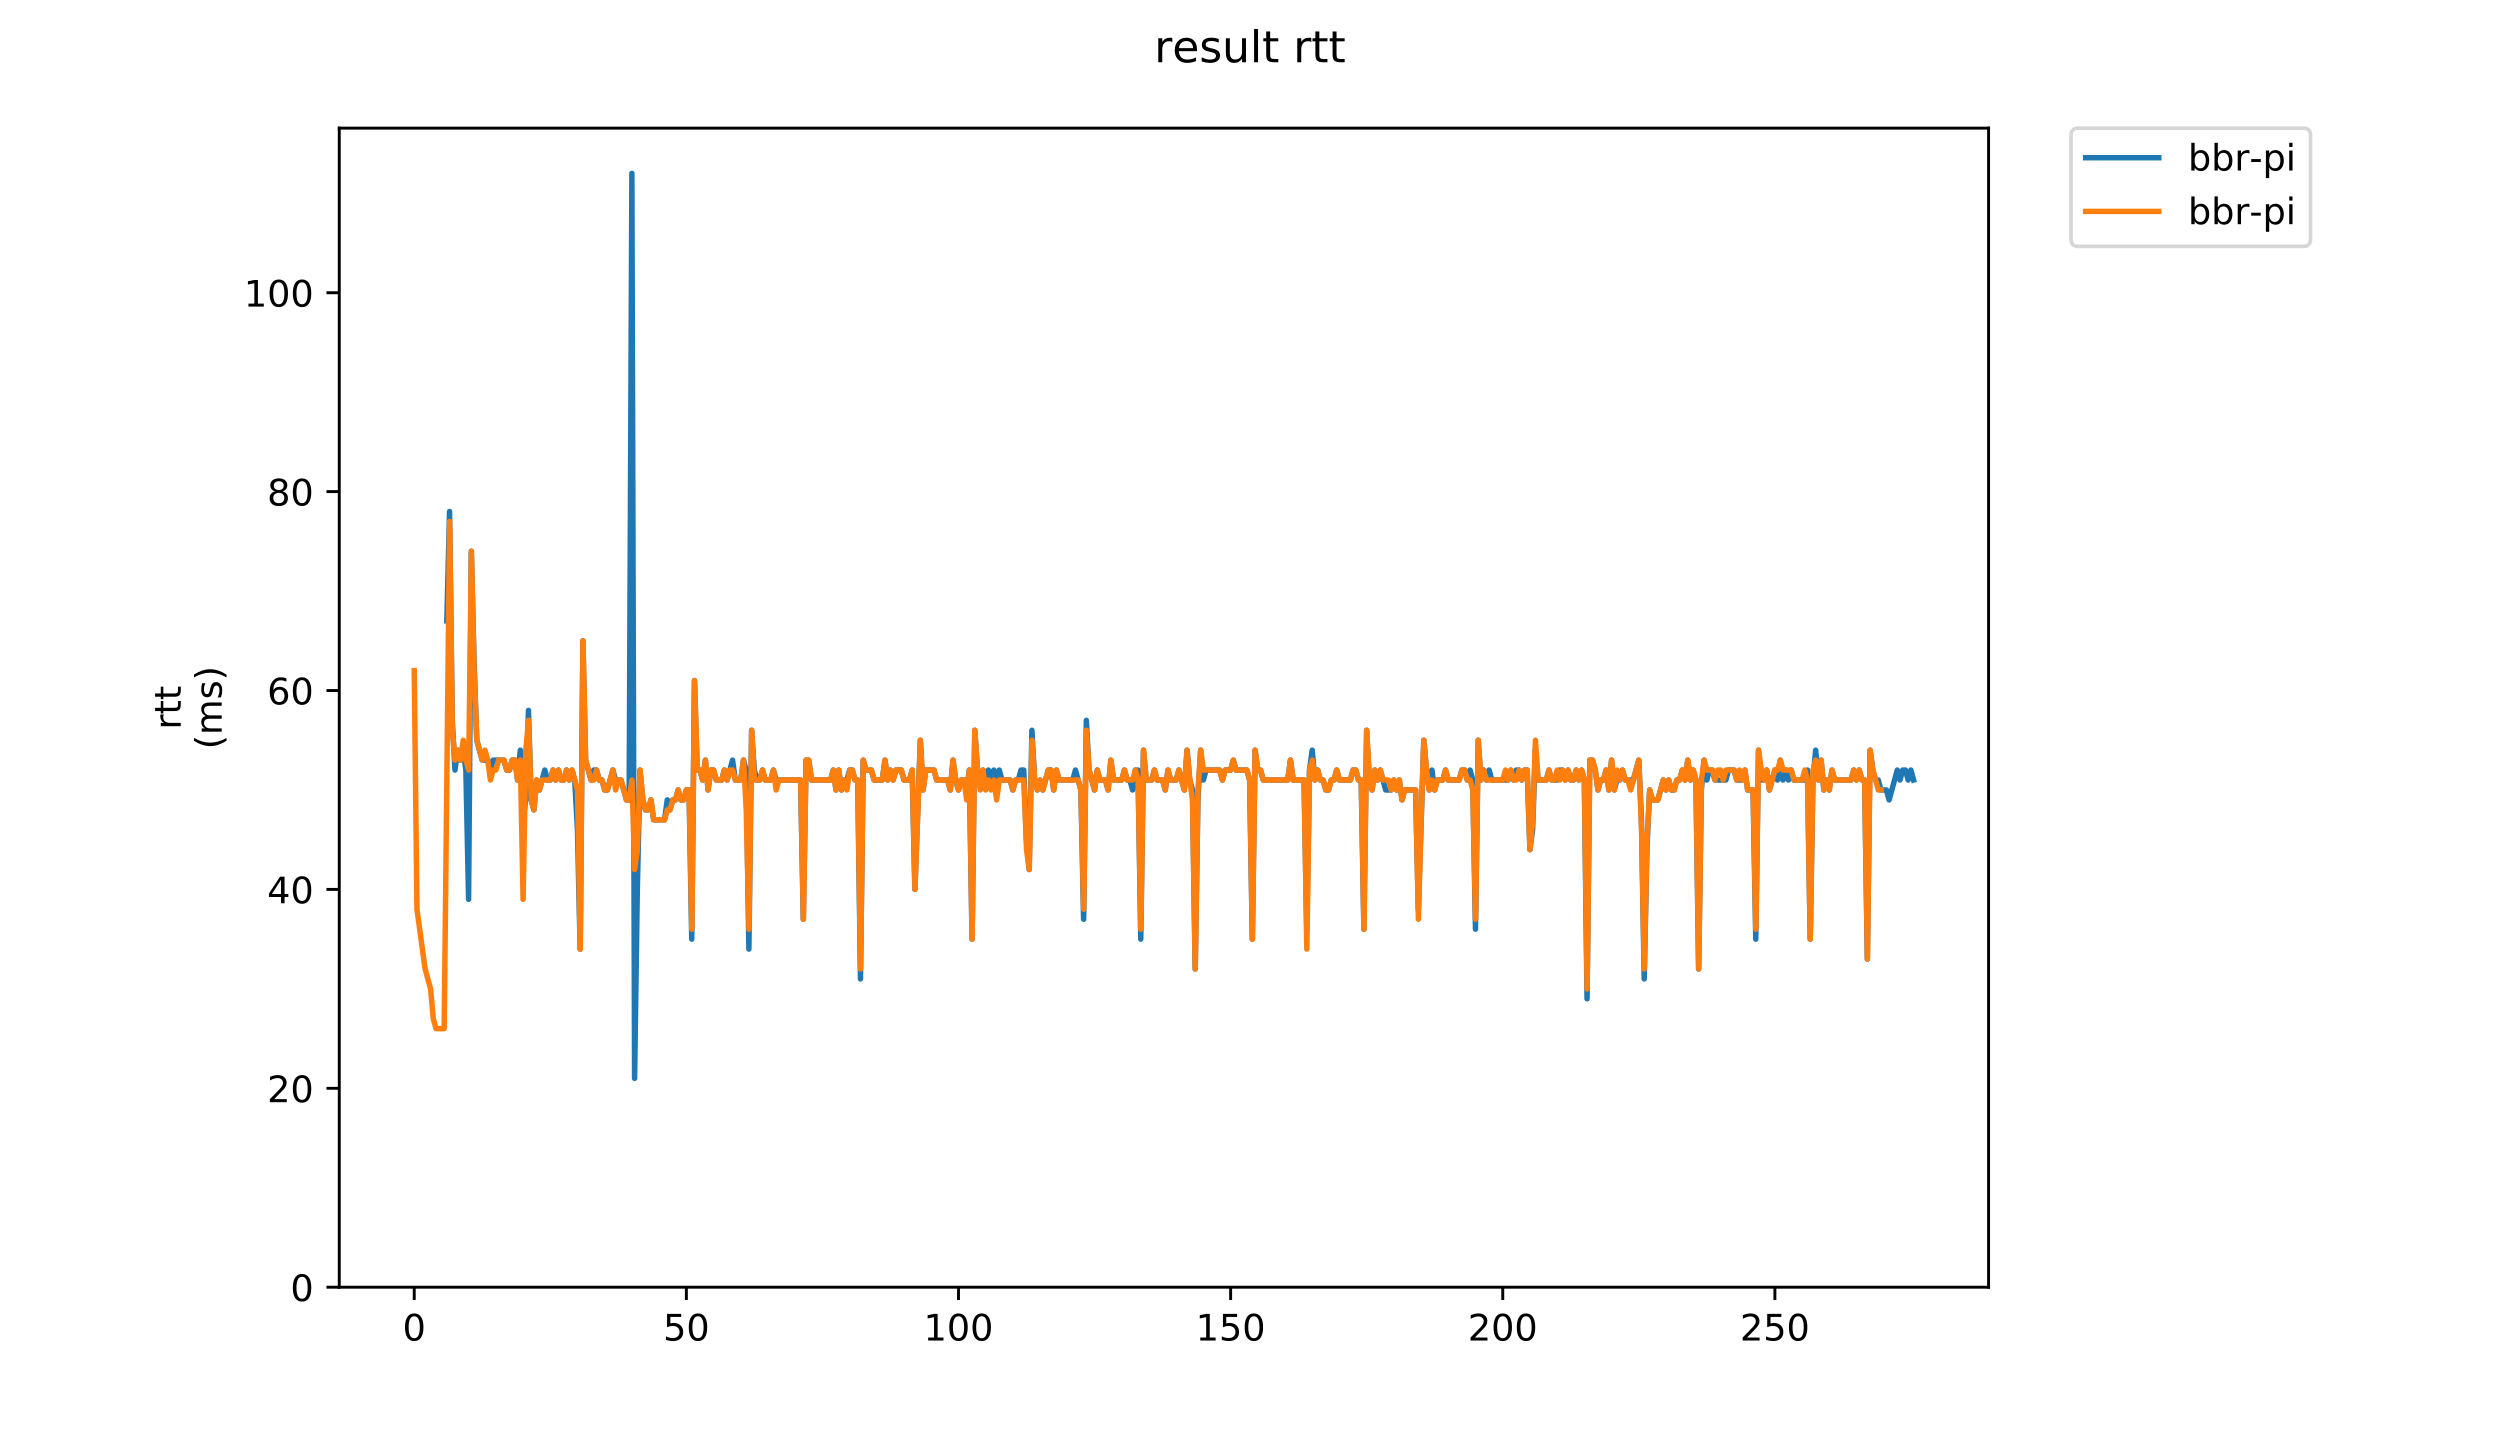 <?xml version="1.0" encoding="utf-8" standalone="no"?>
<!DOCTYPE svg PUBLIC "-//W3C//DTD SVG 1.1//EN"
  "http://www.w3.org/Graphics/SVG/1.1/DTD/svg11.dtd">
<!-- Created with matplotlib (https://matplotlib.org/) -->
<svg height="396pt" version="1.1" viewBox="0 0 684 396" width="684pt" xmlns="http://www.w3.org/2000/svg" xmlns:xlink="http://www.w3.org/1999/xlink">
 <defs>
  <style type="text/css">
*{stroke-linecap:butt;stroke-linejoin:round;}
  </style>
 </defs>
 <g id="figure_1">
  <g id="patch_1">
   <path d="M 0 396 
L 684 396 
L 684 0 
L 0 0 
z
" style="fill:#ffffff;"/>
  </g>
  <g id="axes_1">
   <g id="patch_2">
    <path d="M 92.824 352.174 
L 544.074 352.174 
L 544.074 35.062 
L 92.824 35.062 
z
" style="fill:#ffffff;"/>
   </g>
   <g id="matplotlib.axis_1">
    <g id="xtick_1">
     <g id="line2d_1">
      <defs>
       <path d="M 0 0 
L 0 3.5 
" id="mf0d1d98ed7" style="stroke:#000000;stroke-width:0.8;"/>
      </defs>
      <g>
       <use style="stroke:#000000;stroke-width:0.8;" x="113.335" xlink:href="#mf0d1d98ed7" y="352.174"/>
      </g>
     </g>
     <g id="text_1">
      <!-- 0 -->
      <defs>
       <path d="M 31.781 66.406 
Q 24.172 66.406 20.328 58.906 
Q 16.5 51.422 16.5 36.375 
Q 16.5 21.391 20.328 13.891 
Q 24.172 6.391 31.781 6.391 
Q 39.453 6.391 43.281 13.891 
Q 47.125 21.391 47.125 36.375 
Q 47.125 51.422 43.281 58.906 
Q 39.453 66.406 31.781 66.406 
z
M 31.781 74.219 
Q 44.047 74.219 50.516 64.516 
Q 56.984 54.828 56.984 36.375 
Q 56.984 17.969 50.516 8.266 
Q 44.047 -1.422 31.781 -1.422 
Q 19.531 -1.422 13.062 8.266 
Q 6.594 17.969 6.594 36.375 
Q 6.594 54.828 13.062 64.516 
Q 19.531 74.219 31.781 74.219 
z
" id="DejaVuSans-48"/>
      </defs>
      <g transform="translate(110.154 366.773)scale(0.1 -0.1)">
       <use xlink:href="#DejaVuSans-48"/>
      </g>
     </g>
    </g>
    <g id="xtick_2">
     <g id="line2d_2">
      <g>
       <use style="stroke:#000000;stroke-width:0.8;" x="187.79" xlink:href="#mf0d1d98ed7" y="352.174"/>
      </g>
     </g>
     <g id="text_2">
      <!-- 50 -->
      <defs>
       <path d="M 10.797 72.906 
L 49.516 72.906 
L 49.516 64.594 
L 19.828 64.594 
L 19.828 46.734 
Q 21.969 47.469 24.109 47.828 
Q 26.266 48.188 28.422 48.188 
Q 40.625 48.188 47.75 41.5 
Q 54.891 34.812 54.891 23.391 
Q 54.891 11.625 47.562 5.094 
Q 40.234 -1.422 26.906 -1.422 
Q 22.312 -1.422 17.547 -0.641 
Q 12.797 0.141 7.719 1.703 
L 7.719 11.625 
Q 12.109 9.234 16.797 8.062 
Q 21.484 6.891 26.703 6.891 
Q 35.156 6.891 40.078 11.328 
Q 45.016 15.766 45.016 23.391 
Q 45.016 31 40.078 35.438 
Q 35.156 39.891 26.703 39.891 
Q 22.75 39.891 18.812 39.016 
Q 14.891 38.141 10.797 36.281 
z
" id="DejaVuSans-53"/>
      </defs>
      <g transform="translate(181.428 366.773)scale(0.1 -0.1)">
       <use xlink:href="#DejaVuSans-53"/>
       <use x="63.623" xlink:href="#DejaVuSans-48"/>
      </g>
     </g>
    </g>
    <g id="xtick_3">
     <g id="line2d_3">
      <g>
       <use style="stroke:#000000;stroke-width:0.8;" x="262.245" xlink:href="#mf0d1d98ed7" y="352.174"/>
      </g>
     </g>
     <g id="text_3">
      <!-- 100 -->
      <defs>
       <path d="M 12.406 8.297 
L 28.516 8.297 
L 28.516 63.922 
L 10.984 60.406 
L 10.984 69.391 
L 28.422 72.906 
L 38.281 72.906 
L 38.281 8.297 
L 54.391 8.297 
L 54.391 0 
L 12.406 0 
z
" id="DejaVuSans-49"/>
      </defs>
      <g transform="translate(252.701 366.773)scale(0.1 -0.1)">
       <use xlink:href="#DejaVuSans-49"/>
       <use x="63.623" xlink:href="#DejaVuSans-48"/>
       <use x="127.246" xlink:href="#DejaVuSans-48"/>
      </g>
     </g>
    </g>
    <g id="xtick_4">
     <g id="line2d_4">
      <g>
       <use style="stroke:#000000;stroke-width:0.8;" x="336.7" xlink:href="#mf0d1d98ed7" y="352.174"/>
      </g>
     </g>
     <g id="text_4">
      <!-- 150 -->
      <g transform="translate(327.156 366.773)scale(0.1 -0.1)">
       <use xlink:href="#DejaVuSans-49"/>
       <use x="63.623" xlink:href="#DejaVuSans-53"/>
       <use x="127.246" xlink:href="#DejaVuSans-48"/>
      </g>
     </g>
    </g>
    <g id="xtick_5">
     <g id="line2d_5">
      <g>
       <use style="stroke:#000000;stroke-width:0.8;" x="411.155" xlink:href="#mf0d1d98ed7" y="352.174"/>
      </g>
     </g>
     <g id="text_5">
      <!-- 200 -->
      <defs>
       <path d="M 19.188 8.297 
L 53.609 8.297 
L 53.609 0 
L 7.328 0 
L 7.328 8.297 
Q 12.938 14.109 22.625 23.891 
Q 32.328 33.688 34.812 36.531 
Q 39.547 41.844 41.422 45.531 
Q 43.312 49.219 43.312 52.781 
Q 43.312 58.594 39.234 62.25 
Q 35.156 65.922 28.609 65.922 
Q 23.969 65.922 18.812 64.312 
Q 13.672 62.703 7.812 59.422 
L 7.812 69.391 
Q 13.766 71.781 18.938 73 
Q 24.125 74.219 28.422 74.219 
Q 39.75 74.219 46.484 68.547 
Q 53.219 62.891 53.219 53.422 
Q 53.219 48.922 51.531 44.891 
Q 49.859 40.875 45.406 35.406 
Q 44.188 33.984 37.641 27.219 
Q 31.109 20.453 19.188 8.297 
z
" id="DejaVuSans-50"/>
      </defs>
      <g transform="translate(401.611 366.773)scale(0.1 -0.1)">
       <use xlink:href="#DejaVuSans-50"/>
       <use x="63.623" xlink:href="#DejaVuSans-48"/>
       <use x="127.246" xlink:href="#DejaVuSans-48"/>
      </g>
     </g>
    </g>
    <g id="xtick_6">
     <g id="line2d_6">
      <g>
       <use style="stroke:#000000;stroke-width:0.8;" x="485.61" xlink:href="#mf0d1d98ed7" y="352.174"/>
      </g>
     </g>
     <g id="text_6">
      <!-- 250 -->
      <g transform="translate(476.066 366.773)scale(0.1 -0.1)">
       <use xlink:href="#DejaVuSans-50"/>
       <use x="63.623" xlink:href="#DejaVuSans-53"/>
       <use x="127.246" xlink:href="#DejaVuSans-48"/>
      </g>
     </g>
    </g>
   </g>
   <g id="matplotlib.axis_2">
    <g id="ytick_1">
     <g id="line2d_7">
      <defs>
       <path d="M 0 0 
L -3.5 0 
" id="m25bdeccf4a" style="stroke:#000000;stroke-width:0.8;"/>
      </defs>
      <g>
       <use style="stroke:#000000;stroke-width:0.8;" x="92.824" xlink:href="#m25bdeccf4a" y="352.174"/>
      </g>
     </g>
     <g id="text_7">
      <!-- 0 -->
      <g transform="translate(79.461 355.973)scale(0.1 -0.1)">
       <use xlink:href="#DejaVuSans-48"/>
      </g>
     </g>
    </g>
    <g id="ytick_2">
     <g id="line2d_8">
      <g>
       <use style="stroke:#000000;stroke-width:0.8;" x="92.824" xlink:href="#m25bdeccf4a" y="297.758"/>
      </g>
     </g>
     <g id="text_8">
      <!-- 20 -->
      <g transform="translate(73.099 301.557)scale(0.1 -0.1)">
       <use xlink:href="#DejaVuSans-50"/>
       <use x="63.623" xlink:href="#DejaVuSans-48"/>
      </g>
     </g>
    </g>
    <g id="ytick_3">
     <g id="line2d_9">
      <g>
       <use style="stroke:#000000;stroke-width:0.8;" x="92.824" xlink:href="#m25bdeccf4a" y="243.341"/>
      </g>
     </g>
     <g id="text_9">
      <!-- 40 -->
      <defs>
       <path d="M 37.797 64.312 
L 12.891 25.391 
L 37.797 25.391 
z
M 35.203 72.906 
L 47.609 72.906 
L 47.609 25.391 
L 58.016 25.391 
L 58.016 17.188 
L 47.609 17.188 
L 47.609 0 
L 37.797 0 
L 37.797 17.188 
L 4.891 17.188 
L 4.891 26.703 
z
" id="DejaVuSans-52"/>
      </defs>
      <g transform="translate(73.099 247.141)scale(0.1 -0.1)">
       <use xlink:href="#DejaVuSans-52"/>
       <use x="63.623" xlink:href="#DejaVuSans-48"/>
      </g>
     </g>
    </g>
    <g id="ytick_4">
     <g id="line2d_10">
      <g>
       <use style="stroke:#000000;stroke-width:0.8;" x="92.824" xlink:href="#m25bdeccf4a" y="188.925"/>
      </g>
     </g>
     <g id="text_10">
      <!-- 60 -->
      <defs>
       <path d="M 33.016 40.375 
Q 26.375 40.375 22.484 35.828 
Q 18.609 31.297 18.609 23.391 
Q 18.609 15.531 22.484 10.953 
Q 26.375 6.391 33.016 6.391 
Q 39.656 6.391 43.531 10.953 
Q 47.406 15.531 47.406 23.391 
Q 47.406 31.297 43.531 35.828 
Q 39.656 40.375 33.016 40.375 
z
M 52.594 71.297 
L 52.594 62.312 
Q 48.875 64.062 45.094 64.984 
Q 41.312 65.922 37.594 65.922 
Q 27.828 65.922 22.672 59.328 
Q 17.531 52.734 16.797 39.406 
Q 19.672 43.656 24.016 45.922 
Q 28.375 48.188 33.594 48.188 
Q 44.578 48.188 50.953 41.516 
Q 57.328 34.859 57.328 23.391 
Q 57.328 12.156 50.688 5.359 
Q 44.047 -1.422 33.016 -1.422 
Q 20.359 -1.422 13.672 8.266 
Q 6.984 17.969 6.984 36.375 
Q 6.984 53.656 15.188 63.938 
Q 23.391 74.219 37.203 74.219 
Q 40.922 74.219 44.703 73.484 
Q 48.484 72.75 52.594 71.297 
z
" id="DejaVuSans-54"/>
      </defs>
      <g transform="translate(73.099 192.724)scale(0.1 -0.1)">
       <use xlink:href="#DejaVuSans-54"/>
       <use x="63.623" xlink:href="#DejaVuSans-48"/>
      </g>
     </g>
    </g>
    <g id="ytick_5">
     <g id="line2d_11">
      <g>
       <use style="stroke:#000000;stroke-width:0.8;" x="92.824" xlink:href="#m25bdeccf4a" y="134.509"/>
      </g>
     </g>
     <g id="text_11">
      <!-- 80 -->
      <defs>
       <path d="M 31.781 34.625 
Q 24.75 34.625 20.719 30.859 
Q 16.703 27.094 16.703 20.516 
Q 16.703 13.922 20.719 10.156 
Q 24.75 6.391 31.781 6.391 
Q 38.812 6.391 42.859 10.172 
Q 46.922 13.969 46.922 20.516 
Q 46.922 27.094 42.891 30.859 
Q 38.875 34.625 31.781 34.625 
z
M 21.922 38.812 
Q 15.578 40.375 12.031 44.719 
Q 8.5 49.078 8.5 55.328 
Q 8.5 64.062 14.719 69.141 
Q 20.953 74.219 31.781 74.219 
Q 42.672 74.219 48.875 69.141 
Q 55.078 64.062 55.078 55.328 
Q 55.078 49.078 51.531 44.719 
Q 48 40.375 41.703 38.812 
Q 48.828 37.156 52.797 32.312 
Q 56.781 27.484 56.781 20.516 
Q 56.781 9.906 50.312 4.234 
Q 43.844 -1.422 31.781 -1.422 
Q 19.734 -1.422 13.25 4.234 
Q 6.781 9.906 6.781 20.516 
Q 6.781 27.484 10.781 32.312 
Q 14.797 37.156 21.922 38.812 
z
M 18.312 54.391 
Q 18.312 48.734 21.844 45.562 
Q 25.391 42.391 31.781 42.391 
Q 38.141 42.391 41.719 45.562 
Q 45.312 48.734 45.312 54.391 
Q 45.312 60.062 41.719 63.234 
Q 38.141 66.406 31.781 66.406 
Q 25.391 66.406 21.844 63.234 
Q 18.312 60.062 18.312 54.391 
z
" id="DejaVuSans-56"/>
      </defs>
      <g transform="translate(73.099 138.308)scale(0.1 -0.1)">
       <use xlink:href="#DejaVuSans-56"/>
       <use x="63.623" xlink:href="#DejaVuSans-48"/>
      </g>
     </g>
    </g>
    <g id="ytick_6">
     <g id="line2d_12">
      <g>
       <use style="stroke:#000000;stroke-width:0.8;" x="92.824" xlink:href="#m25bdeccf4a" y="80.092"/>
      </g>
     </g>
     <g id="text_12">
      <!-- 100 -->
      <g transform="translate(66.736 83.891)scale(0.1 -0.1)">
       <use xlink:href="#DejaVuSans-49"/>
       <use x="63.623" xlink:href="#DejaVuSans-48"/>
       <use x="127.246" xlink:href="#DejaVuSans-48"/>
      </g>
     </g>
    </g>
    <g id="text_13">
     <!-- rtt -->
     <defs>
      <path d="M 41.109 46.297 
Q 39.594 47.172 37.812 47.578 
Q 36.031 48 33.891 48 
Q 26.266 48 22.188 43.047 
Q 18.109 38.094 18.109 28.812 
L 18.109 0 
L 9.078 0 
L 9.078 54.688 
L 18.109 54.688 
L 18.109 46.188 
Q 20.953 51.172 25.484 53.578 
Q 30.031 56 36.531 56 
Q 37.453 56 38.578 55.875 
Q 39.703 55.766 41.062 55.516 
z
" id="DejaVuSans-114"/>
      <path d="M 18.312 70.219 
L 18.312 54.688 
L 36.812 54.688 
L 36.812 47.703 
L 18.312 47.703 
L 18.312 18.016 
Q 18.312 11.328 20.141 9.422 
Q 21.969 7.516 27.594 7.516 
L 36.812 7.516 
L 36.812 0 
L 27.594 0 
Q 17.188 0 13.234 3.875 
Q 9.281 7.766 9.281 18.016 
L 9.281 47.703 
L 2.688 47.703 
L 2.688 54.688 
L 9.281 54.688 
L 9.281 70.219 
z
" id="DejaVuSans-116"/>
     </defs>
     <g transform="translate(49.459 199.594)rotate(-90)scale(0.1 -0.1)">
      <use xlink:href="#DejaVuSans-114"/>
      <use x="41.113" xlink:href="#DejaVuSans-116"/>
      <use x="80.322" xlink:href="#DejaVuSans-116"/>
     </g>
     <!-- (ms) -->
     <defs>
      <path d="M 31 75.875 
Q 24.469 64.656 21.281 53.656 
Q 18.109 42.672 18.109 31.391 
Q 18.109 20.125 21.312 9.062 
Q 24.516 -2 31 -13.188 
L 23.188 -13.188 
Q 15.875 -1.703 12.234 9.375 
Q 8.594 20.453 8.594 31.391 
Q 8.594 42.281 12.203 53.312 
Q 15.828 64.359 23.188 75.875 
z
" id="DejaVuSans-40"/>
      <path d="M 52 44.188 
Q 55.375 50.25 60.062 53.125 
Q 64.75 56 71.094 56 
Q 79.641 56 84.281 50.016 
Q 88.922 44.047 88.922 33.016 
L 88.922 0 
L 79.891 0 
L 79.891 32.719 
Q 79.891 40.578 77.094 44.375 
Q 74.312 48.188 68.609 48.188 
Q 61.625 48.188 57.562 43.547 
Q 53.516 38.922 53.516 30.906 
L 53.516 0 
L 44.484 0 
L 44.484 32.719 
Q 44.484 40.625 41.703 44.406 
Q 38.922 48.188 33.109 48.188 
Q 26.219 48.188 22.156 43.531 
Q 18.109 38.875 18.109 30.906 
L 18.109 0 
L 9.078 0 
L 9.078 54.688 
L 18.109 54.688 
L 18.109 46.188 
Q 21.188 51.219 25.484 53.609 
Q 29.781 56 35.688 56 
Q 41.656 56 45.828 52.969 
Q 50 49.953 52 44.188 
z
" id="DejaVuSans-109"/>
      <path d="M 44.281 53.078 
L 44.281 44.578 
Q 40.484 46.531 36.375 47.5 
Q 32.281 48.484 27.875 48.484 
Q 21.188 48.484 17.844 46.438 
Q 14.5 44.391 14.5 40.281 
Q 14.5 37.156 16.891 35.375 
Q 19.281 33.594 26.516 31.984 
L 29.594 31.297 
Q 39.156 29.25 43.188 25.516 
Q 47.219 21.781 47.219 15.094 
Q 47.219 7.469 41.188 3.016 
Q 35.156 -1.422 24.609 -1.422 
Q 20.219 -1.422 15.453 -0.562 
Q 10.688 0.297 5.422 2 
L 5.422 11.281 
Q 10.406 8.688 15.234 7.391 
Q 20.062 6.109 24.812 6.109 
Q 31.156 6.109 34.562 8.281 
Q 37.984 10.453 37.984 14.406 
Q 37.984 18.062 35.516 20.016 
Q 33.062 21.969 24.703 23.781 
L 21.578 24.516 
Q 13.234 26.266 9.516 29.906 
Q 5.812 33.547 5.812 39.891 
Q 5.812 47.609 11.281 51.797 
Q 16.75 56 26.812 56 
Q 31.781 56 36.172 55.266 
Q 40.578 54.547 44.281 53.078 
z
" id="DejaVuSans-115"/>
      <path d="M 8.016 75.875 
L 15.828 75.875 
Q 23.141 64.359 26.781 53.312 
Q 30.422 42.281 30.422 31.391 
Q 30.422 20.453 26.781 9.375 
Q 23.141 -1.703 15.828 -13.188 
L 8.016 -13.188 
Q 14.5 -2 17.703 9.062 
Q 20.906 20.125 20.906 31.391 
Q 20.906 42.672 17.703 53.656 
Q 14.5 64.656 8.016 75.875 
z
" id="DejaVuSans-41"/>
     </defs>
     <g transform="translate(60.657 204.995)rotate(-90)scale(0.1 -0.1)">
      <use xlink:href="#DejaVuSans-40"/>
      <use x="39.014" xlink:href="#DejaVuSans-109"/>
      <use x="136.426" xlink:href="#DejaVuSans-115"/>
      <use x="188.525" xlink:href="#DejaVuSans-41"/>
     </g>
    </g>
   </g>
   <g id="line2d_13">
    <path clip-path="url(#p7b7e288704)" d="M 122.251 169.879 
L 122.995 139.95 
L 123.74 197.087 
L 124.484 210.691 
L 125.229 205.25 
L 125.973 207.971 
L 126.718 205.25 
L 127.462 210.691 
L 128.207 246.062 
L 128.951 150.833 
L 129.696 180.762 
L 130.441 202.529 
L 131.93 207.971 
L 133.419 207.971 
L 134.163 210.691 
L 134.908 207.971 
L 137.886 207.971 
L 138.631 210.691 
L 139.375 210.691 
L 140.12 207.971 
L 140.864 207.971 
L 141.609 213.412 
L 142.353 205.25 
L 143.098 224.296 
L 143.842 218.854 
L 144.587 194.367 
L 145.332 218.854 
L 146.076 221.575 
L 146.821 213.412 
L 147.565 216.133 
L 149.054 210.691 
L 149.799 213.412 
L 150.543 213.412 
L 151.288 210.691 
L 152.032 213.412 
L 152.777 210.691 
L 153.522 213.412 
L 154.266 213.412 
L 155.011 210.691 
L 155.755 213.412 
L 156.5 210.691 
L 157.244 213.412 
L 157.989 227.016 
L 158.733 259.666 
L 159.478 175.321 
L 160.223 207.971 
L 161.712 213.412 
L 162.456 210.691 
L 163.201 210.691 
L 163.945 213.412 
L 164.69 213.412 
L 165.434 216.133 
L 166.179 216.133 
L 167.668 210.691 
L 168.413 213.412 
L 169.902 213.412 
L 171.391 218.854 
L 172.135 218.854 
L 172.88 47.442 
L 173.624 295.037 
L 174.369 243.341 
L 175.113 210.691 
L 175.858 218.854 
L 176.603 221.575 
L 177.347 221.575 
L 178.092 218.854 
L 178.836 224.296 
L 181.814 224.296 
L 182.559 218.854 
L 183.304 221.575 
L 184.048 218.854 
L 184.793 218.854 
L 185.537 216.133 
L 186.282 218.854 
L 187.026 218.854 
L 187.771 216.133 
L 188.515 216.133 
L 189.26 256.945 
L 190.004 186.204 
L 190.749 210.691 
L 191.494 210.691 
L 192.238 213.412 
L 192.983 207.971 
L 193.727 216.133 
L 194.472 210.691 
L 195.216 210.691 
L 195.961 213.412 
L 197.45 213.412 
L 198.195 210.691 
L 198.939 213.412 
L 200.428 207.971 
L 201.173 213.412 
L 202.662 213.412 
L 203.406 207.971 
L 204.151 210.691 
L 204.895 259.666 
L 205.64 199.808 
L 206.385 210.691 
L 207.129 213.412 
L 207.874 213.412 
L 208.618 210.691 
L 209.363 213.412 
L 210.852 213.412 
L 211.596 210.691 
L 212.341 213.412 
L 219.042 213.412 
L 219.786 251.504 
L 220.531 207.971 
L 221.276 207.971 
L 222.02 213.412 
L 227.232 213.412 
L 227.976 210.691 
L 228.721 216.133 
L 229.466 210.691 
L 230.21 216.133 
L 230.955 213.412 
L 231.699 213.412 
L 232.444 210.691 
L 233.188 210.691 
L 233.933 213.412 
L 234.677 213.412 
L 235.422 267.829 
L 236.167 207.971 
L 236.911 210.691 
L 238.4 210.691 
L 239.145 213.412 
L 241.378 213.412 
L 242.123 207.971 
L 242.867 213.412 
L 243.612 210.691 
L 244.357 213.412 
L 245.101 210.691 
L 246.59 210.691 
L 247.335 213.412 
L 248.824 213.412 
L 249.568 210.691 
L 250.313 243.341 
L 251.802 202.529 
L 252.547 216.133 
L 253.291 210.691 
L 255.525 210.691 
L 256.269 213.412 
L 259.248 213.412 
L 259.992 216.133 
L 260.737 207.971 
L 261.481 213.412 
L 262.226 216.133 
L 262.97 213.412 
L 263.715 213.412 
L 264.459 216.133 
L 265.204 210.691 
L 265.949 256.945 
L 266.693 199.808 
L 267.438 210.691 
L 268.182 213.412 
L 268.927 210.691 
L 269.671 213.412 
L 270.416 210.691 
L 271.16 213.412 
L 271.905 210.691 
L 272.649 216.133 
L 273.394 210.691 
L 274.139 213.412 
L 276.372 213.412 
L 277.117 216.133 
L 277.861 213.412 
L 278.606 213.412 
L 279.35 210.691 
L 280.095 210.691 
L 280.839 229.737 
L 281.584 237.9 
L 282.329 199.808 
L 283.073 213.412 
L 283.818 216.133 
L 284.562 213.412 
L 285.307 216.133 
L 286.796 210.691 
L 287.54 210.691 
L 288.285 216.133 
L 289.03 210.691 
L 289.774 213.412 
L 293.497 213.412 
L 294.241 210.691 
L 295.73 216.133 
L 296.475 251.504 
L 297.22 197.087 
L 297.964 210.691 
L 299.453 216.133 
L 300.198 210.691 
L 300.942 213.412 
L 302.431 213.412 
L 303.176 216.133 
L 303.921 207.971 
L 304.665 213.412 
L 306.899 213.412 
L 307.643 210.691 
L 308.388 213.412 
L 309.132 213.412 
L 309.877 216.133 
L 310.621 210.691 
L 311.366 210.691 
L 312.111 256.945 
L 312.855 205.25 
L 313.6 213.412 
L 315.089 213.412 
L 315.833 210.691 
L 316.578 213.412 
L 318.067 213.412 
L 318.812 216.133 
L 319.556 210.691 
L 320.301 213.412 
L 321.79 213.412 
L 322.534 210.691 
L 324.023 216.133 
L 324.768 205.25 
L 325.512 213.412 
L 326.257 216.133 
L 327.002 265.108 
L 327.746 218.854 
L 328.491 205.25 
L 329.235 213.412 
L 329.98 210.691 
L 333.702 210.691 
L 334.447 213.412 
L 335.192 210.691 
L 336.681 210.691 
L 337.425 207.971 
L 338.17 210.691 
L 341.148 210.691 
L 341.893 213.412 
L 342.637 256.945 
L 343.382 205.25 
L 344.126 210.691 
L 344.871 210.691 
L 345.615 213.412 
L 352.316 213.412 
L 353.061 207.971 
L 353.805 213.412 
L 356.784 213.412 
L 357.528 254.225 
L 358.273 210.691 
L 359.017 205.25 
L 359.762 213.412 
L 360.506 210.691 
L 361.251 213.412 
L 361.995 213.412 
L 362.74 216.133 
L 363.484 216.133 
L 364.229 213.412 
L 364.974 213.412 
L 365.718 210.691 
L 366.463 213.412 
L 369.441 213.412 
L 370.185 210.691 
L 370.93 210.691 
L 371.674 213.412 
L 372.419 213.412 
L 373.164 254.225 
L 373.908 199.808 
L 374.653 213.412 
L 375.397 216.133 
L 376.142 210.691 
L 376.886 213.412 
L 377.631 210.691 
L 379.12 216.133 
L 380.609 216.133 
L 381.354 213.412 
L 382.098 216.133 
L 382.843 213.412 
L 383.587 218.854 
L 384.332 216.133 
L 387.31 216.133 
L 388.055 248.783 
L 389.544 202.529 
L 390.288 210.691 
L 391.033 216.133 
L 391.777 210.691 
L 392.522 216.133 
L 393.266 213.412 
L 394.756 213.412 
L 395.5 210.691 
L 396.245 213.412 
L 399.223 213.412 
L 399.967 210.691 
L 400.712 210.691 
L 401.456 213.412 
L 402.201 210.691 
L 402.946 213.412 
L 403.69 254.225 
L 404.435 202.529 
L 405.179 213.412 
L 405.924 210.691 
L 406.668 213.412 
L 407.413 210.691 
L 408.157 213.412 
L 412.625 213.412 
L 413.369 210.691 
L 414.114 213.412 
L 414.858 210.691 
L 415.603 210.691 
L 416.347 213.412 
L 417.092 210.691 
L 417.837 210.691 
L 418.581 232.458 
L 419.326 227.016 
L 420.07 205.25 
L 420.815 213.412 
L 423.048 213.412 
L 423.793 210.691 
L 424.537 213.412 
L 426.027 213.412 
L 426.771 210.691 
L 427.516 210.691 
L 428.26 213.412 
L 429.005 210.691 
L 429.749 213.412 
L 430.494 213.412 
L 431.238 210.691 
L 431.983 213.412 
L 432.728 210.691 
L 433.472 213.412 
L 434.217 273.27 
L 434.961 207.971 
L 435.706 207.971 
L 436.45 210.691 
L 437.195 216.133 
L 437.939 213.412 
L 438.684 213.412 
L 439.428 210.691 
L 440.173 216.133 
L 440.918 207.971 
L 441.662 216.133 
L 442.407 213.412 
L 443.151 213.412 
L 443.896 210.691 
L 444.64 213.412 
L 446.874 213.412 
L 448.363 207.971 
L 449.108 224.296 
L 449.852 267.829 
L 450.597 232.458 
L 451.341 216.133 
L 452.086 218.854 
L 453.575 218.854 
L 455.064 213.412 
L 455.809 216.133 
L 456.553 213.412 
L 457.298 216.133 
L 458.042 216.133 
L 458.787 213.412 
L 459.531 213.412 
L 460.276 210.691 
L 461.02 213.412 
L 461.765 207.971 
L 462.51 213.412 
L 463.254 210.691 
L 463.999 213.412 
L 464.743 265.108 
L 465.488 216.133 
L 466.232 207.971 
L 466.977 213.412 
L 467.721 210.691 
L 468.466 210.691 
L 469.21 213.412 
L 472.189 213.412 
L 472.933 210.691 
L 474.422 210.691 
L 475.167 213.412 
L 476.656 213.412 
L 477.4 210.691 
L 478.145 216.133 
L 479.634 216.133 
L 480.379 256.945 
L 481.123 205.25 
L 481.868 213.412 
L 482.612 213.412 
L 483.357 210.691 
L 484.101 216.133 
L 485.591 210.691 
L 486.335 213.412 
L 487.08 207.971 
L 487.824 213.412 
L 488.569 210.691 
L 489.313 213.412 
L 490.058 210.691 
L 490.802 213.412 
L 493.781 213.412 
L 494.525 210.691 
L 495.27 256.945 
L 496.014 213.412 
L 496.759 205.25 
L 497.503 213.412 
L 498.248 207.971 
L 498.992 216.133 
L 499.737 213.412 
L 500.482 216.133 
L 501.226 210.691 
L 501.971 213.412 
L 506.438 213.412 
L 507.182 210.691 
L 507.927 213.412 
L 508.672 210.691 
L 509.416 213.412 
L 510.161 213.412 
L 510.905 262.387 
L 511.65 205.25 
L 512.394 210.691 
L 513.139 213.412 
L 513.883 213.412 
L 514.628 216.133 
L 516.117 216.133 
L 516.862 218.854 
L 519.095 210.691 
L 519.84 213.412 
L 520.584 210.691 
L 521.329 210.691 
L 522.073 213.412 
L 522.818 210.691 
L 523.563 213.412 
L 523.563 213.412 
" style="fill:none;stroke:#1f77b4;stroke-linecap:square;stroke-width:1.5;"/>
   </g>
   <g id="line2d_14">
    <path clip-path="url(#p7b7e288704)" d="M 113.335 183.483 
L 114.08 248.783 
L 116.313 265.108 
L 117.803 270.55 
L 118.547 278.712 
L 119.292 281.433 
L 121.525 281.433 
L 123.014 142.671 
L 123.759 199.808 
L 124.504 207.971 
L 125.248 205.25 
L 125.993 207.971 
L 126.737 202.529 
L 127.482 207.971 
L 128.226 210.691 
L 128.971 150.833 
L 129.715 183.483 
L 130.46 202.529 
L 131.949 207.971 
L 132.694 205.25 
L 133.438 207.971 
L 134.183 213.412 
L 134.927 210.691 
L 135.672 210.691 
L 136.416 207.971 
L 137.905 207.971 
L 138.65 210.691 
L 139.394 210.691 
L 140.139 207.971 
L 140.884 207.971 
L 141.628 213.412 
L 142.373 207.971 
L 143.117 246.062 
L 143.862 205.25 
L 144.606 197.087 
L 145.351 218.854 
L 146.095 221.575 
L 146.84 213.412 
L 147.585 216.133 
L 148.329 213.412 
L 150.563 213.412 
L 151.307 210.691 
L 152.052 213.412 
L 152.796 210.691 
L 153.541 213.412 
L 154.285 213.412 
L 155.03 210.691 
L 155.775 213.412 
L 156.519 210.691 
L 158.008 216.133 
L 158.753 259.666 
L 159.497 175.321 
L 160.242 207.971 
L 161.731 213.412 
L 162.476 213.412 
L 163.22 210.691 
L 163.965 213.412 
L 164.709 213.412 
L 165.454 216.133 
L 166.198 216.133 
L 167.687 210.691 
L 168.432 216.133 
L 169.176 213.412 
L 169.921 213.412 
L 171.41 218.854 
L 172.155 218.854 
L 172.899 213.412 
L 173.644 237.9 
L 174.388 232.458 
L 175.133 210.691 
L 175.877 218.854 
L 176.622 221.575 
L 177.367 221.575 
L 178.111 218.854 
L 178.856 224.296 
L 181.834 224.296 
L 182.578 221.575 
L 183.323 221.575 
L 184.067 218.854 
L 184.812 218.854 
L 185.557 216.133 
L 186.301 218.854 
L 187.046 218.854 
L 187.79 216.133 
L 188.535 216.133 
L 189.279 254.225 
L 190.024 186.204 
L 190.768 210.691 
L 191.513 210.691 
L 192.257 213.412 
L 193.002 207.971 
L 193.747 216.133 
L 194.491 210.691 
L 195.236 210.691 
L 195.98 213.412 
L 197.469 213.412 
L 198.214 210.691 
L 198.958 213.412 
L 199.703 210.691 
L 200.448 210.691 
L 201.192 213.412 
L 202.681 213.412 
L 203.426 207.971 
L 204.17 221.575 
L 204.915 254.225 
L 205.659 199.808 
L 206.404 213.412 
L 207.893 213.412 
L 208.638 210.691 
L 209.382 213.412 
L 210.871 213.412 
L 211.616 210.691 
L 212.36 216.133 
L 213.105 213.412 
L 219.061 213.412 
L 219.806 251.504 
L 220.55 207.971 
L 221.295 207.971 
L 222.039 213.412 
L 227.251 213.412 
L 227.996 210.691 
L 228.74 216.133 
L 229.485 210.691 
L 230.23 216.133 
L 230.974 213.412 
L 231.719 216.133 
L 232.463 210.691 
L 233.208 210.691 
L 233.952 213.412 
L 234.697 213.412 
L 235.441 265.108 
L 236.186 207.971 
L 236.93 210.691 
L 238.42 210.691 
L 239.164 213.412 
L 241.398 213.412 
L 242.142 207.971 
L 242.887 213.412 
L 243.631 210.691 
L 244.376 213.412 
L 245.12 210.691 
L 246.61 210.691 
L 247.354 213.412 
L 248.843 213.412 
L 249.588 210.691 
L 250.332 243.341 
L 251.821 202.529 
L 252.566 216.133 
L 253.311 210.691 
L 255.544 210.691 
L 256.289 213.412 
L 259.267 213.412 
L 260.011 216.133 
L 260.756 207.971 
L 261.501 213.412 
L 262.245 216.133 
L 262.99 213.412 
L 263.734 213.412 
L 264.479 218.854 
L 265.223 210.691 
L 265.968 256.945 
L 266.712 199.808 
L 267.457 210.691 
L 268.202 216.133 
L 268.946 210.691 
L 269.691 216.133 
L 270.435 213.412 
L 271.18 216.133 
L 271.924 213.412 
L 272.669 218.854 
L 273.413 213.412 
L 276.392 213.412 
L 277.136 216.133 
L 277.881 213.412 
L 280.114 213.412 
L 280.859 232.458 
L 281.603 237.9 
L 282.348 202.529 
L 283.092 213.412 
L 283.837 216.133 
L 284.582 213.412 
L 285.326 216.133 
L 286.815 210.691 
L 287.56 210.691 
L 288.304 216.133 
L 289.049 210.691 
L 289.793 213.412 
L 295.005 213.412 
L 295.75 216.133 
L 296.494 248.783 
L 297.239 199.808 
L 297.983 210.691 
L 299.473 216.133 
L 300.217 210.691 
L 300.962 213.412 
L 302.451 213.412 
L 303.195 216.133 
L 303.94 207.971 
L 304.684 213.412 
L 306.918 213.412 
L 307.663 210.691 
L 308.407 213.412 
L 309.896 213.412 
L 310.641 210.691 
L 311.385 213.412 
L 312.13 254.225 
L 312.874 205.25 
L 313.619 213.412 
L 315.108 213.412 
L 315.853 210.691 
L 316.597 213.412 
L 318.086 213.412 
L 318.831 216.133 
L 319.575 210.691 
L 320.32 213.412 
L 321.809 213.412 
L 322.554 210.691 
L 324.043 216.133 
L 324.787 205.25 
L 325.532 213.412 
L 326.276 218.854 
L 327.021 265.108 
L 327.765 216.133 
L 328.51 205.25 
L 329.255 210.691 
L 333.722 210.691 
L 334.466 213.412 
L 335.211 210.691 
L 336.7 210.691 
L 337.445 207.971 
L 338.189 210.691 
L 341.167 210.691 
L 341.912 213.412 
L 342.656 256.945 
L 343.401 205.25 
L 344.146 210.691 
L 344.89 210.691 
L 345.635 213.412 
L 352.336 213.412 
L 353.08 207.971 
L 353.825 213.412 
L 356.803 213.412 
L 357.547 259.666 
L 358.292 210.691 
L 359.037 207.971 
L 359.781 213.412 
L 360.526 210.691 
L 361.27 213.412 
L 362.015 213.412 
L 362.759 216.133 
L 363.504 216.133 
L 364.248 213.412 
L 364.993 213.412 
L 365.737 210.691 
L 366.482 213.412 
L 369.46 213.412 
L 370.205 210.691 
L 370.949 210.691 
L 371.694 213.412 
L 372.438 213.412 
L 373.183 254.225 
L 373.928 199.808 
L 374.672 213.412 
L 375.417 216.133 
L 376.161 210.691 
L 376.906 213.412 
L 377.65 210.691 
L 378.395 213.412 
L 379.884 213.412 
L 380.628 216.133 
L 381.373 213.412 
L 382.118 216.133 
L 382.862 213.412 
L 383.607 218.854 
L 384.351 216.133 
L 387.329 216.133 
L 388.074 251.504 
L 388.818 224.296 
L 389.563 202.529 
L 390.308 210.691 
L 391.052 216.133 
L 391.797 213.412 
L 392.541 216.133 
L 393.286 213.412 
L 394.775 213.412 
L 395.519 210.691 
L 396.264 213.412 
L 399.242 213.412 
L 399.987 210.691 
L 400.731 210.691 
L 401.476 213.412 
L 402.22 213.412 
L 402.965 216.133 
L 403.709 251.504 
L 404.454 202.529 
L 405.199 213.412 
L 405.943 210.691 
L 406.688 213.412 
L 411.155 213.412 
L 411.9 210.691 
L 412.644 213.412 
L 413.389 210.691 
L 414.133 213.412 
L 414.878 213.412 
L 415.622 210.691 
L 416.367 213.412 
L 417.111 210.691 
L 417.856 210.691 
L 418.6 232.458 
L 419.345 224.296 
L 420.09 202.529 
L 420.834 213.412 
L 423.068 213.412 
L 423.812 210.691 
L 424.557 213.412 
L 425.301 213.412 
L 426.046 210.691 
L 426.791 213.412 
L 427.535 210.691 
L 428.28 213.412 
L 429.024 210.691 
L 429.769 213.412 
L 430.513 213.412 
L 431.258 210.691 
L 432.002 213.412 
L 432.747 210.691 
L 433.491 213.412 
L 434.236 270.55 
L 434.981 207.971 
L 435.725 207.971 
L 436.47 210.691 
L 437.214 216.133 
L 437.959 213.412 
L 438.703 213.412 
L 439.448 210.691 
L 440.192 216.133 
L 440.937 207.971 
L 441.681 216.133 
L 442.426 210.691 
L 443.171 213.412 
L 443.915 210.691 
L 444.66 213.412 
L 445.404 213.412 
L 446.149 216.133 
L 448.382 207.971 
L 449.127 227.016 
L 449.872 265.108 
L 450.616 229.737 
L 451.361 216.133 
L 452.105 218.854 
L 453.594 218.854 
L 455.083 213.412 
L 455.828 216.133 
L 456.572 213.412 
L 457.317 216.133 
L 458.062 216.133 
L 458.806 213.412 
L 459.551 213.412 
L 460.295 210.691 
L 461.04 213.412 
L 461.784 207.971 
L 462.529 213.412 
L 463.273 210.691 
L 464.018 213.412 
L 464.763 265.108 
L 465.507 213.412 
L 466.252 207.971 
L 466.996 210.691 
L 468.485 210.691 
L 469.23 213.412 
L 469.974 210.691 
L 470.719 210.691 
L 471.463 213.412 
L 472.208 210.691 
L 474.442 210.691 
L 475.186 213.412 
L 475.931 210.691 
L 476.675 213.412 
L 477.42 210.691 
L 478.164 216.133 
L 479.653 216.133 
L 480.398 254.225 
L 481.143 205.25 
L 481.887 210.691 
L 482.632 213.412 
L 483.376 210.691 
L 484.121 216.133 
L 485.61 210.691 
L 486.354 210.691 
L 487.099 207.971 
L 487.844 210.691 
L 490.077 210.691 
L 490.822 213.412 
L 493.055 213.412 
L 493.8 210.691 
L 494.544 213.412 
L 495.289 256.945 
L 496.034 210.691 
L 496.778 207.971 
L 497.523 213.412 
L 498.267 207.971 
L 499.012 216.133 
L 499.756 213.412 
L 500.501 216.133 
L 501.245 210.691 
L 501.99 213.412 
L 506.457 213.412 
L 507.202 210.691 
L 507.946 213.412 
L 508.691 210.691 
L 509.435 213.412 
L 510.18 213.412 
L 510.925 262.387 
L 511.669 205.25 
L 512.414 210.691 
L 513.903 216.133 
L 514.647 216.133 
L 514.647 216.133 
" style="fill:none;stroke:#ff7f0e;stroke-linecap:square;stroke-width:1.5;"/>
   </g>
   <g id="patch_3">
    <path d="M 92.824 352.174 
L 92.824 35.062 
" style="fill:none;stroke:#000000;stroke-linecap:square;stroke-linejoin:miter;stroke-width:0.8;"/>
   </g>
   <g id="patch_4">
    <path d="M 544.074 352.174 
L 544.074 35.062 
" style="fill:none;stroke:#000000;stroke-linecap:square;stroke-linejoin:miter;stroke-width:0.8;"/>
   </g>
   <g id="patch_5">
    <path d="M 92.824 352.174 
L 544.074 352.174 
" style="fill:none;stroke:#000000;stroke-linecap:square;stroke-linejoin:miter;stroke-width:0.8;"/>
   </g>
   <g id="patch_6">
    <path d="M 92.824 35.062 
L 544.074 35.062 
" style="fill:none;stroke:#000000;stroke-linecap:square;stroke-linejoin:miter;stroke-width:0.8;"/>
   </g>
   <g id="legend_1">
    <g id="patch_7">
     <path d="M 568.636 67.419 
L 630.169 67.419 
Q 632.169 67.419 632.169 65.419 
L 632.169 37.062 
Q 632.169 35.062 630.169 35.062 
L 568.636 35.062 
Q 566.636 35.062 566.636 37.062 
L 566.636 65.419 
Q 566.636 67.419 568.636 67.419 
z
" style="fill:#ffffff;opacity:0.8;stroke:#cccccc;stroke-linejoin:miter;"/>
    </g>
    <g id="line2d_15">
     <path d="M 570.636 43.161 
L 590.636 43.161 
" style="fill:none;stroke:#1f77b4;stroke-linecap:square;stroke-width:1.5;"/>
    </g>
    <g id="line2d_16"/>
    <g id="text_14">
     <!-- bbr-pi -->
     <defs>
      <path d="M 48.688 27.297 
Q 48.688 37.203 44.609 42.844 
Q 40.531 48.484 33.406 48.484 
Q 26.266 48.484 22.188 42.844 
Q 18.109 37.203 18.109 27.297 
Q 18.109 17.391 22.188 11.75 
Q 26.266 6.109 33.406 6.109 
Q 40.531 6.109 44.609 11.75 
Q 48.688 17.391 48.688 27.297 
z
M 18.109 46.391 
Q 20.953 51.266 25.266 53.625 
Q 29.594 56 35.594 56 
Q 45.562 56 51.781 48.094 
Q 58.016 40.188 58.016 27.297 
Q 58.016 14.406 51.781 6.484 
Q 45.562 -1.422 35.594 -1.422 
Q 29.594 -1.422 25.266 0.953 
Q 20.953 3.328 18.109 8.203 
L 18.109 0 
L 9.078 0 
L 9.078 75.984 
L 18.109 75.984 
z
" id="DejaVuSans-98"/>
      <path d="M 4.891 31.391 
L 31.203 31.391 
L 31.203 23.391 
L 4.891 23.391 
z
" id="DejaVuSans-45"/>
      <path d="M 18.109 8.203 
L 18.109 -20.797 
L 9.078 -20.797 
L 9.078 54.688 
L 18.109 54.688 
L 18.109 46.391 
Q 20.953 51.266 25.266 53.625 
Q 29.594 56 35.594 56 
Q 45.562 56 51.781 48.094 
Q 58.016 40.188 58.016 27.297 
Q 58.016 14.406 51.781 6.484 
Q 45.562 -1.422 35.594 -1.422 
Q 29.594 -1.422 25.266 0.953 
Q 20.953 3.328 18.109 8.203 
z
M 48.688 27.297 
Q 48.688 37.203 44.609 42.844 
Q 40.531 48.484 33.406 48.484 
Q 26.266 48.484 22.188 42.844 
Q 18.109 37.203 18.109 27.297 
Q 18.109 17.391 22.188 11.75 
Q 26.266 6.109 33.406 6.109 
Q 40.531 6.109 44.609 11.75 
Q 48.688 17.391 48.688 27.297 
z
" id="DejaVuSans-112"/>
      <path d="M 9.422 54.688 
L 18.406 54.688 
L 18.406 0 
L 9.422 0 
z
M 9.422 75.984 
L 18.406 75.984 
L 18.406 64.594 
L 9.422 64.594 
z
" id="DejaVuSans-105"/>
     </defs>
     <g transform="translate(598.636 46.661)scale(0.1 -0.1)">
      <use xlink:href="#DejaVuSans-98"/>
      <use x="63.477" xlink:href="#DejaVuSans-98"/>
      <use x="126.953" xlink:href="#DejaVuSans-114"/>
      <use x="167.973" xlink:href="#DejaVuSans-45"/>
      <use x="204.057" xlink:href="#DejaVuSans-112"/>
      <use x="267.533" xlink:href="#DejaVuSans-105"/>
     </g>
    </g>
    <g id="line2d_17">
     <path d="M 570.636 57.839 
L 590.636 57.839 
" style="fill:none;stroke:#ff7f0e;stroke-linecap:square;stroke-width:1.5;"/>
    </g>
    <g id="line2d_18"/>
    <g id="text_15">
     <!-- bbr-pi -->
     <g transform="translate(598.636 61.339)scale(0.1 -0.1)">
      <use xlink:href="#DejaVuSans-98"/>
      <use x="63.477" xlink:href="#DejaVuSans-98"/>
      <use x="126.953" xlink:href="#DejaVuSans-114"/>
      <use x="167.973" xlink:href="#DejaVuSans-45"/>
      <use x="204.057" xlink:href="#DejaVuSans-112"/>
      <use x="267.533" xlink:href="#DejaVuSans-105"/>
     </g>
    </g>
   </g>
  </g>
  <g id="text_16">
   <!-- result rtt -->
   <defs>
    <path d="M 56.203 29.594 
L 56.203 25.203 
L 14.891 25.203 
Q 15.484 15.922 20.484 11.062 
Q 25.484 6.203 34.422 6.203 
Q 39.594 6.203 44.453 7.469 
Q 49.312 8.734 54.109 11.281 
L 54.109 2.781 
Q 49.266 0.734 44.188 -0.344 
Q 39.109 -1.422 33.891 -1.422 
Q 20.797 -1.422 13.156 6.188 
Q 5.516 13.812 5.516 26.812 
Q 5.516 40.234 12.766 48.109 
Q 20.016 56 32.328 56 
Q 43.359 56 49.781 48.891 
Q 56.203 41.797 56.203 29.594 
z
M 47.219 32.234 
Q 47.125 39.594 43.094 43.984 
Q 39.062 48.391 32.422 48.391 
Q 24.906 48.391 20.391 44.141 
Q 15.875 39.891 15.188 32.172 
z
" id="DejaVuSans-101"/>
    <path d="M 8.5 21.578 
L 8.5 54.688 
L 17.484 54.688 
L 17.484 21.922 
Q 17.484 14.156 20.5 10.266 
Q 23.531 6.391 29.594 6.391 
Q 36.859 6.391 41.078 11.031 
Q 45.312 15.672 45.312 23.688 
L 45.312 54.688 
L 54.297 54.688 
L 54.297 0 
L 45.312 0 
L 45.312 8.406 
Q 42.047 3.422 37.719 1 
Q 33.406 -1.422 27.688 -1.422 
Q 18.266 -1.422 13.375 4.438 
Q 8.5 10.297 8.5 21.578 
z
M 31.109 56 
z
" id="DejaVuSans-117"/>
    <path d="M 9.422 75.984 
L 18.406 75.984 
L 18.406 0 
L 9.422 0 
z
" id="DejaVuSans-108"/>
    <path id="DejaVuSans-32"/>
   </defs>
   <g transform="translate(315.818 17.038)scale(0.12 -0.12)">
    <use xlink:href="#DejaVuSans-114"/>
    <use x="41.082" xlink:href="#DejaVuSans-101"/>
    <use x="102.605" xlink:href="#DejaVuSans-115"/>
    <use x="154.705" xlink:href="#DejaVuSans-117"/>
    <use x="218.084" xlink:href="#DejaVuSans-108"/>
    <use x="245.867" xlink:href="#DejaVuSans-116"/>
    <use x="285.076" xlink:href="#DejaVuSans-32"/>
    <use x="316.863" xlink:href="#DejaVuSans-114"/>
    <use x="357.977" xlink:href="#DejaVuSans-116"/>
    <use x="397.186" xlink:href="#DejaVuSans-116"/>
   </g>
  </g>
 </g>
 <defs>
  <clipPath id="p7b7e288704">
   <rect height="317.112" width="451.25" x="92.824" y="35.062"/>
  </clipPath>
 </defs>
</svg>
